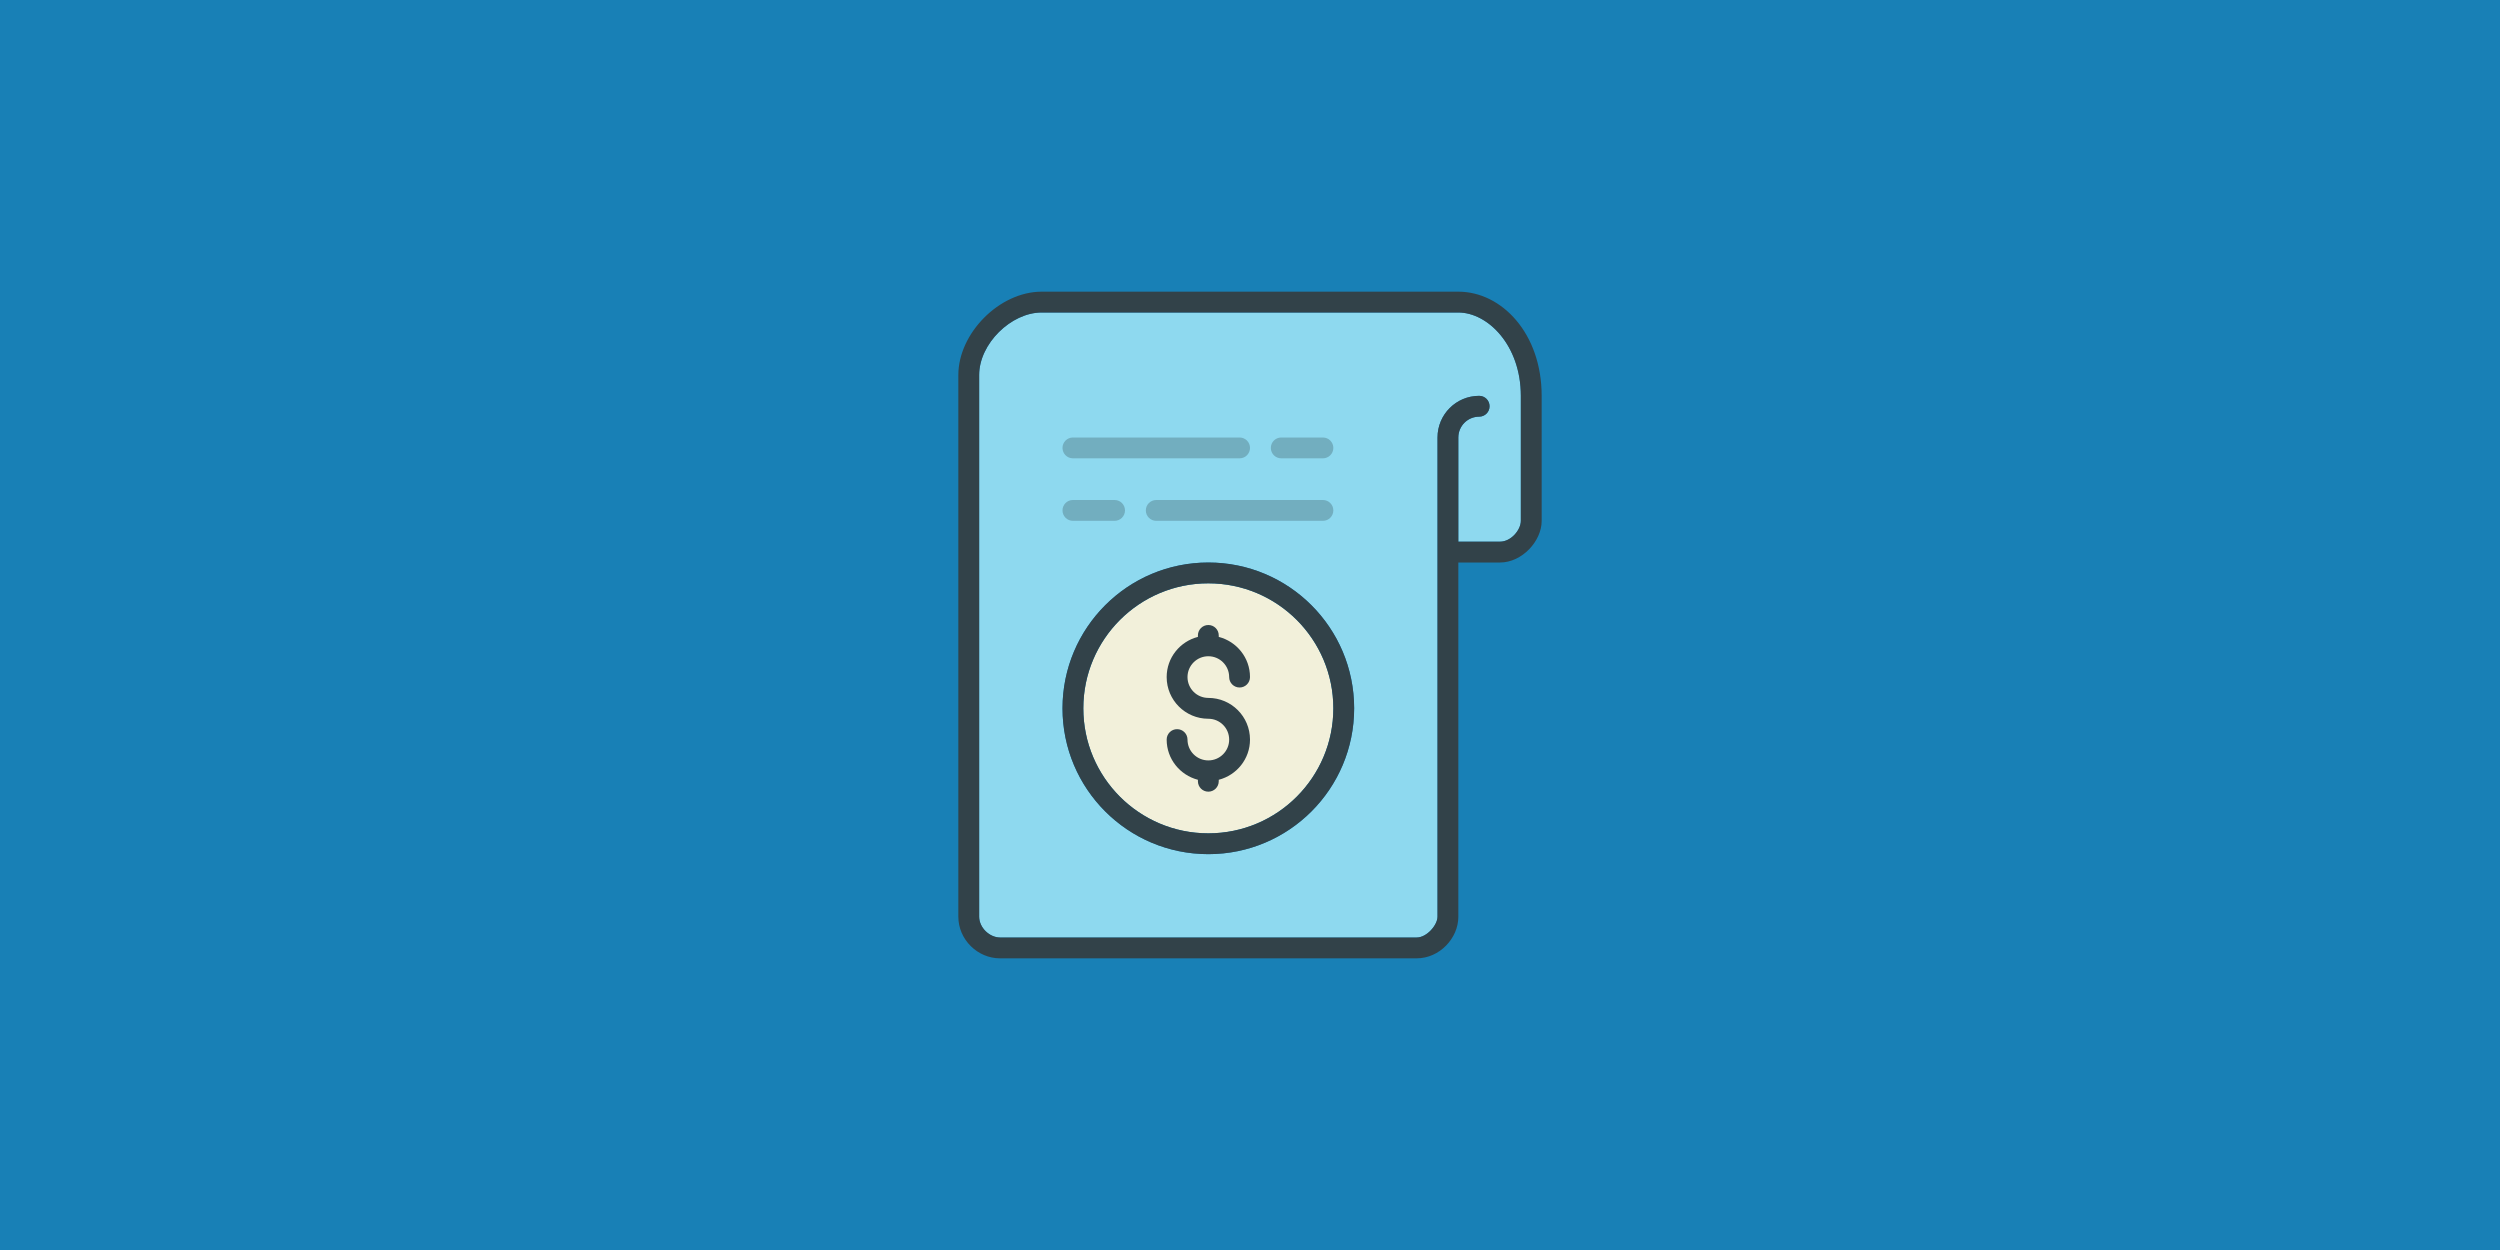 <?xml version="1.0" encoding="utf-8"?>
<!-- Generator: Adobe Illustrator 16.0.0, SVG Export Plug-In . SVG Version: 6.00 Build 0)  -->
<!DOCTYPE svg PUBLIC "-//W3C//DTD SVG 1.0//EN" "http://www.w3.org/TR/2001/REC-SVG-20010904/DTD/svg10.dtd">
<svg version="1.0" id="Layer_1" xmlns="http://www.w3.org/2000/svg" xmlns:xlink="http://www.w3.org/1999/xlink" x="0px" y="0px"
	 width="480px" height="240px" viewBox="0 0 480 240" enable-background="new 0 0 480 240" xml:space="preserve">
<rect x="0" y="0" width="480" height="240" fill="#333333" stroke="none"/>
<rect id="Price_Table_1_" y="0.001" fill="#1880B6" width="480" height="240"/>
<g>
	<path fill="#8ED9EF" d="M280,60.001H200c-5.875,0-12,5.998-12,11.999v104c0,2.126,2.001,4.001,4.024,4.001H272
		c1.937,0,4-2.375,4-4.001V84.001c0-4.424,3.582-8.001,8-8.001c1.105,0,1.999,0.892,1.999,2.001C286,79.103,285.105,80,284,80
		c-2.209,0-4,1.79-4,4.001v19.998h8c2.125,0,4-2.248,4-3.999V76C292,66.25,285.625,60.001,280,60.001z M232,163.999
		c-15.465,0-28-12.538-28-27.999c0-15.469,12.535-27.999,28-27.999c15.465,0,28,12.53,28,27.999
		C260,151.461,247.465,163.999,232,163.999z"/>
	<path fill="#F2F0DA" d="M256,136c0-13.257-10.746-23.999-24-23.999c-13.253,0-24,10.742-24,23.999c0,13.251,10.747,24,24,24
		C245.254,160,256,149.251,256,136z"/>
	<g>
		<path fill="#324249" d="M280,56H200c-8.124,0-16,8-16,16v104c0,4.399,3.688,8,8,8h80c4.402,0,8-3.874,8-7.976v-68.023h8
			c4.25,0,8-4.126,8-7.977V76C296,64,288.312,56,280,56z M292,100c0,1.751-1.875,3.999-4,3.999h-8V84.001
			c0-2.211,1.791-4.001,4-4.001c1.105,0,1.999-0.897,1.999-1.999C286,76.892,285.105,76,284,76c-4.419,0-8,3.577-8,8.001V176
			c0,1.626-2.062,4.001-4,4.001h-79.977C190,180.001,188,178.126,188,176V72c0-6.001,6.125-11.999,12-11.999H280
			c5.625,0,12,6.249,12,15.999V100z"/>
		<path fill="#324249" d="M232,125.999c2.209,0,4,1.791,4,4.001c0,1.102,0.895,2,2,2c1.106,0,2-0.898,2-2
			c0-3.726-2.555-6.829-6-7.717v-0.282c0-1.109-0.895-2-2-2s-2,0.891-2,2v0.282C226.555,123.171,224,126.274,224,130
			c0,4.415,3.582,8.001,8,8.001c2.209,0,4,1.787,4,4c0,2.211-1.791,3.999-4,3.999c-2.208,0-4-1.788-4-3.999
			c0-1.11-0.895-2.001-2-2.001c-1.105,0-2,0.891-2,2.001c0,3.72,2.555,6.82,5.999,7.719v0.281c0,1.102,0.895,2,2,2s2-0.898,2-2
			v-0.281c3.445-0.898,6-3.999,6-7.719c0-4.423-3.582-8.002-8-8.002c-2.208,0-4-1.788-4-3.999
			C228,127.79,229.792,125.999,232,125.999z"/>
		<path fill="#324249" d="M232,108.001c-15.465,0-28,12.53-28,27.999c0,15.461,12.535,27.999,28,27.999
			c15.465,0,28-12.538,28-27.999C260,120.531,247.465,108.001,232,108.001z M232,160c-13.253,0-24-10.749-24-24
			c0-13.257,10.747-23.999,24-23.999c13.254,0,24,10.742,24,23.999C256,149.251,245.254,160,232,160z"/>
	</g>
	<g opacity="0.2">
		<path d="M206,88h32c1.106,0,2-0.897,2-2c0-1.108-0.894-1.999-2-1.999h-32c-1.105,0-2,0.891-2,1.999C204,87.103,204.895,88,206,88z
			"/>
		<path d="M246,88h8c1.105,0,2-0.897,2-2c0-1.108-0.895-1.999-2-1.999h-8c-1.106,0-2,0.891-2,1.999C244,87.103,244.894,88,246,88z"
			/>
		<path d="M254,95.999h-32c-1.105,0-2,0.892-2,2.002c0,1.1,0.894,1.999,2,1.999h32c1.105,0,2-0.899,2-1.999
			C256,96.891,255.105,95.999,254,95.999z"/>
		<path d="M214,95.999h-8c-1.105,0-2,0.892-2,2.002c0,1.1,0.895,1.999,2,1.999h8c1.105,0,2-0.899,2-1.999
			C216,96.891,215.105,95.999,214,95.999z"/>
	</g>
</g>
</svg>
